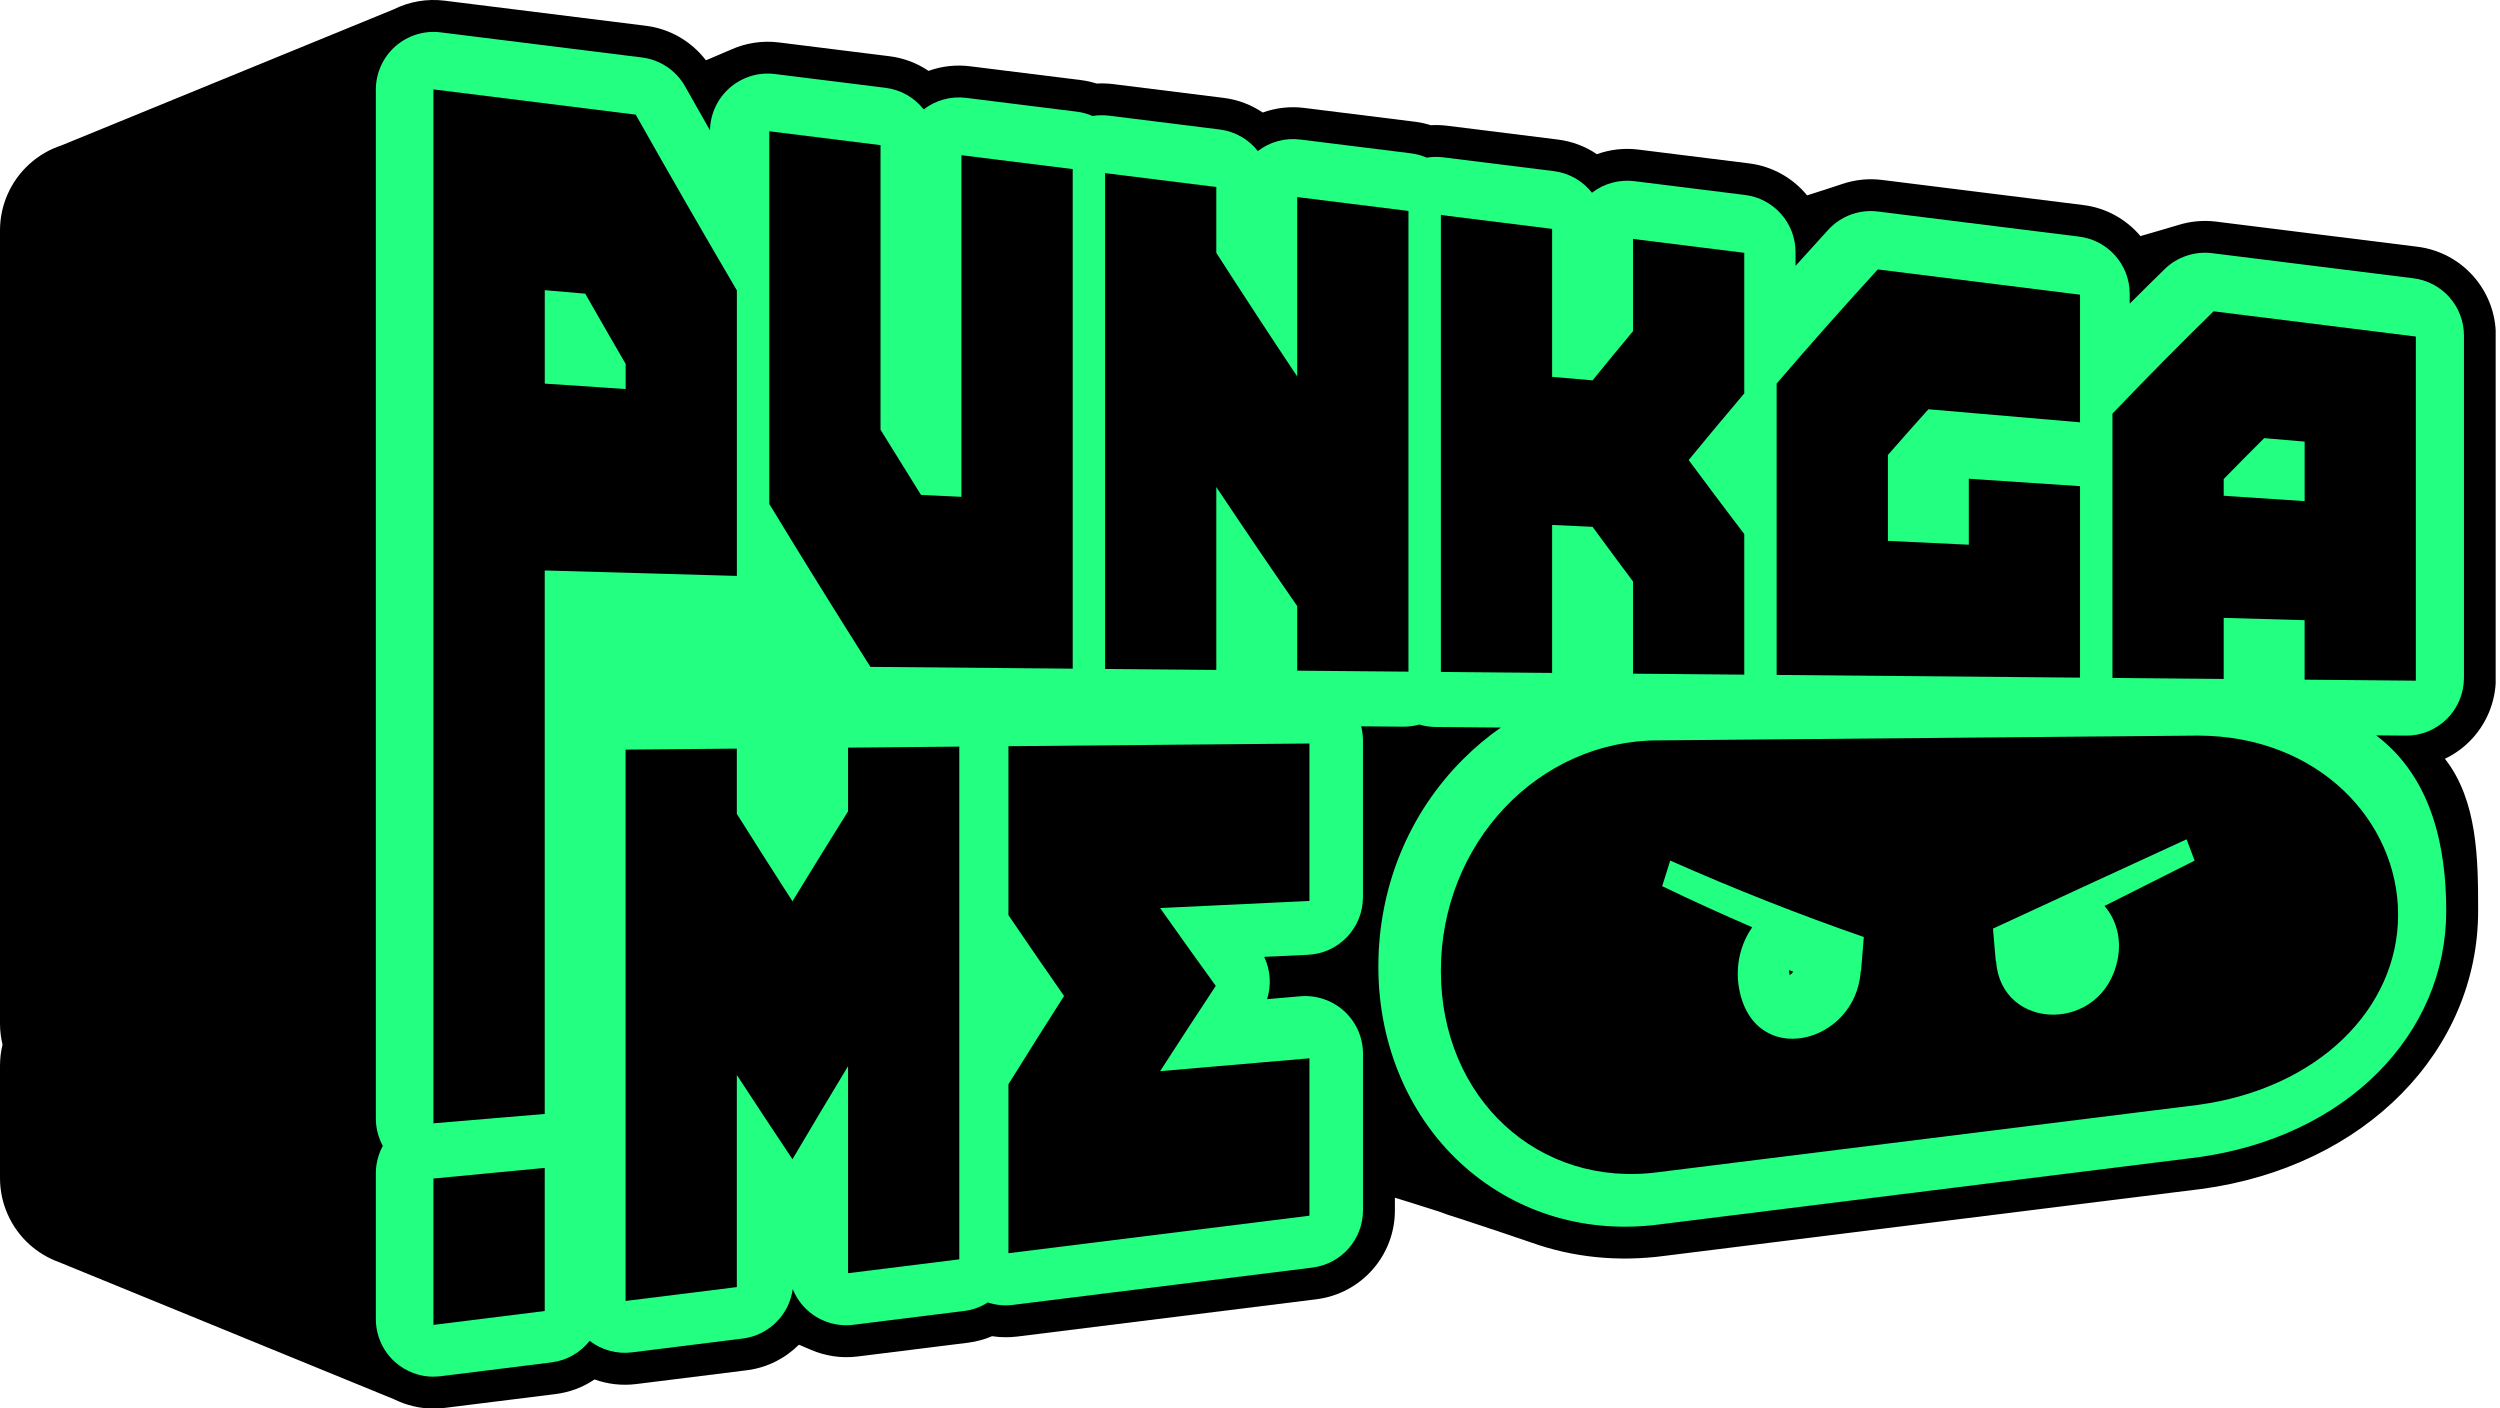 <svg width="71" height="40" viewBox="0 0 71 40" fill="none" xmlns="http://www.w3.org/2000/svg">
<g clip-path="url(#clip0_10103_21267)">
<path d="M1.686 35.849C1.374 35.737 1.084 35.566 0.833 35.339C0.303 34.858 0 34.174 0 33.458V30.269C0 30.063 0.025 29.86 0.072 29.667C0.025 29.472 0 29.271 0 29.067V6.542C0 5.826 0.303 5.142 0.833 4.661C1.098 4.419 1.409 4.24 1.744 4.13L11.18 0.266C11.623 0.045 12.124 -0.043 12.625 0.019L18.342 0.732C19.023 0.817 19.637 1.174 20.048 1.712C20.061 1.706 20.076 1.701 20.09 1.695C20.113 1.685 20.137 1.675 20.162 1.665C20.188 1.653 20.215 1.642 20.241 1.631C20.264 1.621 20.287 1.61 20.31 1.601C20.335 1.59 20.361 1.579 20.387 1.569C20.413 1.557 20.439 1.546 20.465 1.536C20.487 1.526 20.51 1.515 20.533 1.506C20.559 1.494 20.586 1.483 20.613 1.472C20.637 1.462 20.66 1.452 20.684 1.442C20.709 1.431 20.735 1.419 20.761 1.409C21.181 1.221 21.65 1.146 22.118 1.205L25.262 1.597C25.672 1.648 26.048 1.795 26.371 2.013C26.744 1.878 27.146 1.832 27.549 1.882L30.692 2.274C30.848 2.293 31.001 2.327 31.146 2.373C31.299 2.364 31.454 2.369 31.609 2.388L34.752 2.78C35.162 2.831 35.539 2.978 35.862 3.196C36.235 3.061 36.637 3.015 37.039 3.065L40.183 3.457C40.339 3.476 40.491 3.51 40.637 3.556C40.79 3.547 40.944 3.552 41.099 3.571L44.243 3.963C44.653 4.014 45.029 4.161 45.352 4.379C45.725 4.244 46.127 4.198 46.53 4.248L49.673 4.64C50.341 4.723 50.921 5.061 51.322 5.548C51.332 5.545 51.342 5.542 51.352 5.539C51.374 5.532 51.397 5.524 51.419 5.518C51.447 5.509 51.476 5.498 51.504 5.49C51.526 5.483 51.549 5.476 51.572 5.469C51.598 5.46 51.623 5.452 51.648 5.444C51.673 5.436 51.697 5.428 51.722 5.42C51.747 5.413 51.772 5.403 51.797 5.397C51.821 5.389 51.846 5.38 51.871 5.373C51.896 5.365 51.921 5.356 51.946 5.348C51.973 5.339 51.999 5.33 52.026 5.322C52.047 5.315 52.069 5.307 52.09 5.301C52.116 5.292 52.144 5.283 52.169 5.275C52.194 5.266 52.22 5.258 52.245 5.25C52.27 5.242 52.295 5.233 52.32 5.225C52.678 5.104 53.062 5.062 53.447 5.11L59.163 5.823C59.819 5.904 60.39 6.232 60.79 6.705C60.794 6.704 60.8 6.703 60.805 6.701C60.83 6.693 60.853 6.686 60.878 6.679C60.903 6.671 60.929 6.664 60.955 6.657C60.98 6.649 61.005 6.642 61.029 6.635C61.053 6.627 61.078 6.62 61.103 6.614C61.128 6.606 61.153 6.599 61.178 6.592C61.201 6.584 61.226 6.577 61.251 6.571C61.277 6.563 61.304 6.555 61.331 6.547C61.355 6.54 61.378 6.533 61.401 6.527C61.426 6.519 61.451 6.512 61.476 6.505C61.501 6.497 61.527 6.49 61.552 6.483C61.576 6.475 61.601 6.468 61.626 6.461C61.651 6.453 61.676 6.446 61.702 6.438C61.726 6.431 61.748 6.425 61.772 6.418C61.799 6.409 61.827 6.401 61.854 6.393C62.2 6.284 62.569 6.248 62.937 6.294L68.653 7.007C69.926 7.165 70.882 8.247 70.882 9.53V19.255C70.882 19.933 70.611 20.584 70.129 21.061C69.926 21.263 69.691 21.427 69.436 21.549C70.369 22.742 70.379 24.414 70.379 25.873C70.379 29.807 67.209 33.132 62.521 33.767C62.512 33.768 62.503 33.769 62.494 33.77L47.271 35.667C45.955 35.843 44.672 35.71 43.497 35.291C43.471 35.282 43.445 35.274 43.42 35.265C43.395 35.256 43.369 35.248 43.344 35.239C43.318 35.23 43.291 35.221 43.265 35.212C43.238 35.203 43.211 35.194 43.184 35.184C43.159 35.177 43.135 35.169 43.111 35.16C43.084 35.151 43.059 35.143 43.034 35.134C43.007 35.125 42.978 35.116 42.951 35.105C42.926 35.097 42.903 35.09 42.878 35.081C42.852 35.072 42.825 35.064 42.797 35.053C42.77 35.044 42.743 35.035 42.717 35.026C42.694 35.018 42.669 35.011 42.644 35.002C42.617 34.992 42.59 34.985 42.564 34.974C42.538 34.965 42.512 34.957 42.487 34.948C42.461 34.939 42.434 34.931 42.408 34.922C42.383 34.913 42.357 34.907 42.332 34.898C42.306 34.889 42.28 34.881 42.254 34.872C42.227 34.862 42.201 34.855 42.174 34.844C42.149 34.835 42.124 34.829 42.099 34.82C42.073 34.81 42.046 34.803 42.02 34.794C41.994 34.785 41.968 34.777 41.942 34.768C41.917 34.759 41.891 34.752 41.867 34.743C41.842 34.734 41.814 34.726 41.788 34.717C41.763 34.708 41.735 34.7 41.709 34.691C41.683 34.682 41.656 34.674 41.631 34.665C41.606 34.656 41.581 34.649 41.556 34.64C41.533 34.633 41.512 34.625 41.489 34.618C41.463 34.611 41.437 34.602 41.411 34.594C41.227 34.539 41.045 34.476 40.866 34.408C40.843 34.401 40.819 34.392 40.796 34.386C40.769 34.378 40.742 34.369 40.715 34.36C40.689 34.352 40.663 34.343 40.637 34.335C40.612 34.328 40.588 34.319 40.565 34.312C40.538 34.304 40.512 34.295 40.484 34.287C40.46 34.281 40.436 34.272 40.411 34.264C40.383 34.256 40.356 34.247 40.328 34.238C40.304 34.23 40.279 34.222 40.254 34.214C40.227 34.206 40.201 34.197 40.175 34.189C40.15 34.181 40.125 34.173 40.1 34.165C40.075 34.157 40.051 34.15 40.026 34.142C39.997 34.134 39.969 34.124 39.941 34.116C39.915 34.108 39.89 34.1 39.864 34.092C39.839 34.085 39.816 34.076 39.791 34.069C39.764 34.061 39.736 34.052 39.71 34.044C39.684 34.037 39.66 34.029 39.634 34.021C39.628 34.019 39.621 34.017 39.615 34.016V34.376C39.615 35.658 38.661 36.739 37.387 36.899L28.881 37.959C28.643 37.988 28.406 37.983 28.176 37.948C27.962 38.039 27.734 38.102 27.493 38.133L24.35 38.525C23.898 38.581 23.445 38.512 23.034 38.337C23.008 38.327 22.983 38.316 22.959 38.304C22.934 38.294 22.91 38.284 22.885 38.273C22.859 38.262 22.834 38.251 22.808 38.24C22.784 38.231 22.76 38.219 22.736 38.209C22.72 38.204 22.704 38.197 22.689 38.19C22.301 38.578 21.787 38.843 21.206 38.916L18.062 39.308C17.661 39.357 17.258 39.311 16.885 39.176C16.562 39.395 16.186 39.541 15.775 39.592L12.632 39.984C12.527 39.998 12.422 40.004 12.318 40.004C11.923 40.004 11.537 39.911 11.187 39.737L1.693 35.852L1.686 35.849Z" fill="black"/>
<path d="M12.312 39.099C11.916 39.099 11.529 38.954 11.227 38.689C10.875 38.378 10.674 37.93 10.674 37.46V33.324C10.674 33.042 10.745 32.776 10.872 32.543C10.743 32.306 10.674 32.038 10.674 31.763V2.545C10.674 2.075 10.876 1.627 11.227 1.317C11.579 1.006 12.049 0.86 12.514 0.919L18.231 1.632C18.746 1.696 19.201 2 19.456 2.453C19.691 2.87 19.928 3.287 20.164 3.703C20.171 3.242 20.372 2.806 20.718 2.5C21.071 2.189 21.538 2.043 22.005 2.102L25.149 2.494C25.592 2.549 25.975 2.778 26.233 3.107C26.574 2.844 27.005 2.726 27.435 2.779L30.578 3.171C30.738 3.191 30.888 3.233 31.029 3.294C31.182 3.269 31.339 3.266 31.495 3.285L34.638 3.677C35.081 3.733 35.464 3.961 35.723 4.29C36.063 4.027 36.495 3.909 36.924 3.962L40.068 4.354C40.227 4.374 40.377 4.416 40.519 4.477C40.671 4.452 40.828 4.449 40.984 4.468L44.128 4.86C44.571 4.916 44.954 5.144 45.212 5.473C45.554 5.21 45.984 5.092 46.415 5.145L49.558 5.537C50.379 5.639 50.994 6.336 50.994 7.163V7.55C51.304 7.205 51.614 6.863 51.921 6.527C52.279 6.135 52.806 5.941 53.332 6.007L59.048 6.72C59.868 6.822 60.484 7.519 60.484 8.346V8.624C60.815 8.293 61.146 7.965 61.475 7.644C61.832 7.296 62.328 7.129 62.823 7.19L68.539 7.903C69.36 8.005 69.976 8.702 69.976 9.529V19.254C69.976 19.691 69.8 20.111 69.491 20.418C69.18 20.725 68.76 20.899 68.323 20.892L67.483 20.885C67.502 20.899 67.521 20.914 67.541 20.93C69.088 22.138 69.473 24.101 69.473 25.872C69.473 29.363 66.647 32.294 62.397 32.87C62.391 32.87 62.386 32.871 62.38 32.872L47.153 34.77C45.09 35.047 43.125 34.473 41.617 33.154C40.046 31.781 39.145 29.705 39.145 27.456C39.145 25.208 40.001 23.108 41.557 21.556C41.89 21.224 42.246 20.925 42.623 20.663L40.768 20.646C40.609 20.645 40.455 20.62 40.311 20.577C40.163 20.619 40.008 20.639 39.853 20.638L38.657 20.628C38.691 20.759 38.708 20.895 38.708 21.033V25.48C38.708 26.355 38.021 27.075 37.148 27.116L35.903 27.175C36.082 27.551 36.111 27.982 35.985 28.376L36.93 28.294C37.387 28.255 37.839 28.41 38.178 28.719C38.517 29.029 38.709 29.467 38.709 29.926V34.373C38.709 35.199 38.094 35.897 37.273 35.999L28.767 37.059C28.524 37.09 28.281 37.065 28.054 36.99C27.855 37.117 27.627 37.202 27.379 37.232L24.236 37.624C23.769 37.683 23.301 37.537 22.949 37.227C22.755 37.056 22.607 36.843 22.514 36.609C22.415 37.337 21.839 37.922 21.092 38.015L17.949 38.407C17.519 38.462 17.087 38.342 16.746 38.08C16.488 38.408 16.105 38.637 15.662 38.692L12.518 39.084C12.45 39.092 12.382 39.096 12.316 39.096L12.312 39.099ZM50.81 27.552C50.81 27.586 50.814 27.621 50.82 27.657C50.823 27.671 50.825 27.682 50.827 27.693C50.862 27.672 50.898 27.64 50.931 27.596C50.891 27.582 50.851 27.567 50.81 27.551V27.552Z" fill="#23FF81"/>
<path d="M15.47 37.233C14.417 37.364 13.363 37.495 12.31 37.627V33.47C13.363 33.37 14.417 33.27 15.47 33.169C15.47 34.523 15.47 35.878 15.47 37.233ZM18.055 3.256L12.31 2.539V31.902C13.363 31.813 14.417 31.724 15.47 31.636C15.47 26.491 15.47 21.346 15.47 16.201C17.289 16.252 19.108 16.303 20.927 16.356C20.927 13.653 20.927 10.95 20.927 8.247C19.97 6.617 19.012 4.953 18.055 3.256ZM17.768 11.048C17.003 10.997 16.236 10.946 15.471 10.895C15.471 10.011 15.471 9.126 15.471 8.241C15.853 8.274 16.236 8.307 16.62 8.34C17.003 9.011 17.386 9.677 17.769 10.336V11.048H17.768ZM21.848 14.312C22.805 15.888 23.762 17.43 24.72 18.939L30.465 18.99V4.802L27.305 4.408C27.305 7.642 27.305 10.876 27.305 14.11C26.923 14.091 26.539 14.073 26.156 14.055C25.774 13.443 25.391 12.827 25.007 12.204V4.122C23.954 3.99 22.901 3.86 21.848 3.728V14.311V14.312ZM31.384 4.917V18.998C32.437 19.007 33.491 19.017 34.543 19.026V13.832C35.309 14.981 36.075 16.107 36.841 17.213V19.047C37.893 19.056 38.947 19.066 40 19.075V5.991C38.947 5.859 37.893 5.729 36.841 5.597V10.692C36.075 9.543 35.309 8.373 34.543 7.181V5.311C33.491 5.179 32.437 5.048 31.384 4.917ZM45.229 10.802C44.846 10.769 44.464 10.736 44.08 10.703V6.5C43.027 6.368 41.973 6.237 40.921 6.106V19.083C41.973 19.092 43.027 19.102 44.08 19.111V14.908C44.462 14.926 44.845 14.944 45.229 14.962C45.611 15.485 45.995 16.001 46.378 16.514V19.132C47.431 19.141 48.484 19.151 49.537 19.16V15.167C49.01 14.476 48.484 13.776 47.958 13.065C48.484 12.425 49.01 11.794 49.537 11.173V7.18C48.484 7.048 47.431 6.918 46.378 6.786V9.404C45.995 9.865 45.611 10.331 45.229 10.802ZM54.765 11.623C56.202 11.747 57.637 11.87 59.073 11.994V8.369C57.159 8.13 55.244 7.892 53.329 7.652C52.371 8.699 51.414 9.779 50.457 10.893C50.457 13.651 50.457 16.41 50.457 19.168C53.329 19.194 56.202 19.219 59.073 19.245V13.808C58.021 13.737 56.967 13.667 55.914 13.596V15.47C55.149 15.434 54.383 15.397 53.617 15.361C53.617 14.547 53.617 13.734 53.617 12.92C54 12.482 54.383 12.05 54.766 11.624L54.765 11.623ZM62.866 8.841C61.909 9.776 60.952 10.744 59.994 11.747C59.994 14.249 59.994 16.751 59.994 19.253C61.047 19.262 62.101 19.273 63.153 19.282V17.548C63.919 17.57 64.685 17.591 65.451 17.613V19.302C66.503 19.311 67.557 19.322 68.61 19.331V9.558L62.865 8.841H62.866ZM65.451 14.232C64.685 14.181 63.919 14.13 63.153 14.079V13.605C63.536 13.213 63.919 12.825 64.303 12.443C64.685 12.476 65.069 12.509 65.452 12.542V14.231L65.451 14.232ZM17.767 21.289V36.947C18.82 36.815 19.873 36.684 20.926 36.553C20.926 34.545 20.926 32.536 20.926 30.529C21.453 31.336 21.979 32.134 22.506 32.922C23.032 32.031 23.558 31.15 24.085 30.279V36.159C25.138 36.027 26.191 35.896 27.244 35.765V21.204C26.191 21.213 25.138 21.224 24.085 21.233V23.041C23.558 23.883 23.032 24.734 22.506 25.596C21.979 24.779 21.453 23.952 20.926 23.114C20.926 22.496 20.926 21.879 20.926 21.261C19.873 21.27 18.82 21.28 17.767 21.289ZM37.188 21.116C34.339 21.141 31.49 21.167 28.64 21.192V25.991C29.167 26.766 29.692 27.531 30.219 28.286C29.692 29.111 29.167 29.946 28.64 30.791V35.591C31.489 35.235 34.338 34.88 37.188 34.526V30.056C35.774 30.178 34.362 30.299 32.948 30.421C33.475 29.603 34.001 28.796 34.528 27.999C34.001 27.272 33.475 26.535 32.948 25.788C34.362 25.721 35.774 25.654 37.188 25.587V21.118V21.116ZM62.421 20.891C57.318 20.936 52.215 20.982 47.11 21.027C43.691 21.02 40.921 23.95 40.921 27.571C40.921 31.192 43.691 33.751 47.11 33.288C52.214 32.652 57.317 32.016 62.421 31.379C65.84 30.916 68.106 28.64 68.106 25.979C68.106 23.317 65.839 20.896 62.421 20.891ZM52.893 27.1C52.879 27.261 52.867 27.422 52.853 27.584C52.851 27.583 52.848 27.582 52.847 27.582C52.847 27.582 52.846 27.582 52.845 27.582C52.704 29.67 49.799 30.373 49.388 28.063C49.277 27.437 49.43 26.806 49.764 26.334C48.913 25.966 48.061 25.58 47.206 25.167C47.282 24.922 47.358 24.681 47.434 24.44C49.275 25.256 51.109 25.978 52.932 26.611C52.92 26.774 52.906 26.936 52.893 27.097V27.1ZM60.144 27.235C59.733 29.356 56.828 29.313 56.688 27.295C56.688 27.295 56.688 27.295 56.685 27.295C56.684 27.295 56.682 27.296 56.68 27.297C56.667 27.143 56.654 26.989 56.64 26.836C56.626 26.682 56.614 26.529 56.6 26.373C58.425 25.529 60.258 24.68 62.099 23.836C62.175 24.037 62.251 24.238 62.327 24.442C61.472 24.872 60.619 25.299 59.768 25.729C60.101 26.116 60.255 26.658 60.144 27.235Z" fill="black"/>
</g>
<defs>
<clipPath id="clip0_10103_21267">
<rect width="70.877" height="40" fill="white"/>
</clipPath>
</defs>
</svg>
